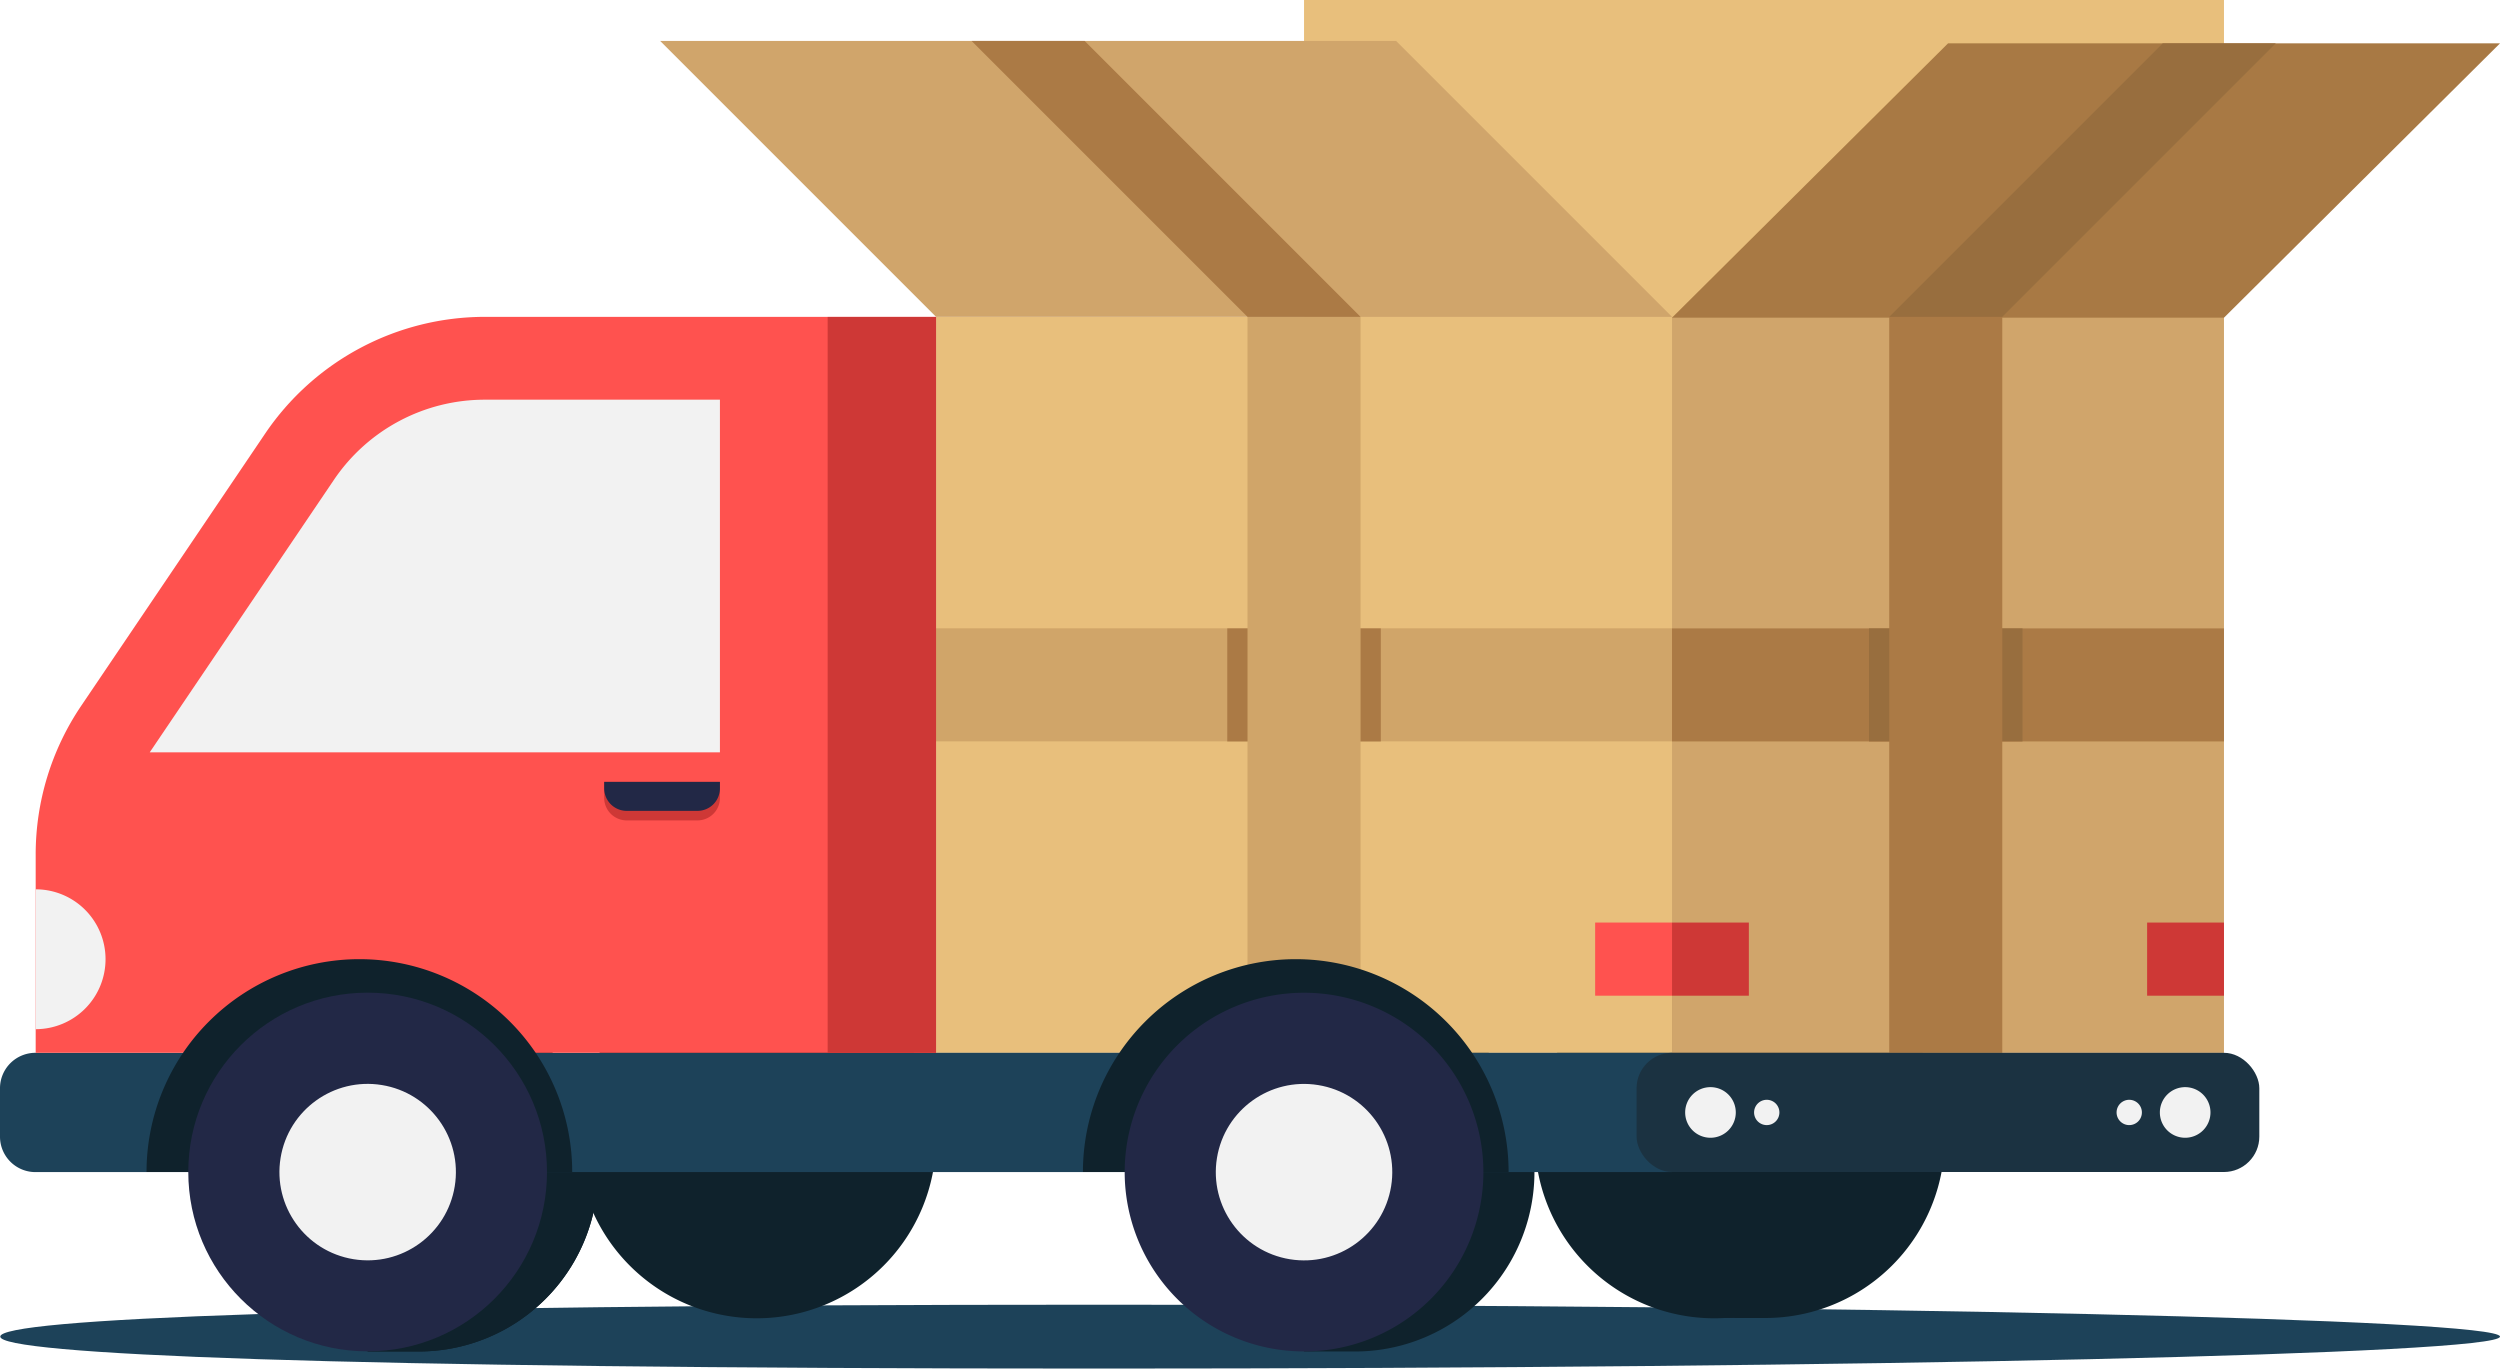 <svg xmlns="http://www.w3.org/2000/svg" width="296.35" height="162.23" viewBox="0 0 296.35 162.23"><defs><style>.a{fill:#1d4259;}.b{fill:#0f222c;}.c{fill:#e8bf7c;}.d{fill:#d0a569;}.e{fill:#ab7a45;}.f{fill:#d0a56b;}.g{fill:#986e3e;}.h{fill:#a87944;}.i{fill:#ff524f;}.j{fill:#f2f2f2;}.k{fill:#ce3836;}.l{fill:#222846;}.m{fill:#1b3241;}</style></defs><g transform="translate(0.03 0)"><path class="a" d="M296.32,158.44c0,2.09-74.4,3.79-166.17,3.79S0,160.53,0,158.44s38.39-3.78,130.15-3.78S296.32,156.36,296.32,158.44Z"/><path class="b" d="M49.45,117.67a21.268,21.268,0,1,1,0,42.535l-5.9-.005V117.67Z"/><path class="b" d="M160.45,117.67a21.268,21.268,0,1,1,0,42.535l-5.9-.005V117.67Z"/><path class="b" d="M49.45,117.67a21.268,21.268,0,1,1,0,42.535l-5.9-.005V117.67Z"/><path class="b" d="M68.41,135a21.26,21.26,0,1,1,21.263,21.27A21.26,21.26,0,0,1,68.41,135Z"/><path class="b" d="M209.08,113.7a21.268,21.268,0,1,1,0,42.535l-5.9-.005V113.7Z"/><path class="b" d="M181.92,135a21.26,21.26,0,1,1,21.263,21.27A21.26,21.26,0,0,1,181.92,135Z"/><rect class="c" width="109.05" height="37.66" transform="translate(263.6 37.66) rotate(180)"/><rect class="c" width="87.24" height="87.24" transform="translate(198.17 124.81) rotate(180)"/><rect class="d" width="13.4" height="87.24" transform="translate(198.17 74.48) rotate(90)"/><rect class="e" width="18.2" height="13.4" transform="translate(163.65 87.89) rotate(180)"/><rect class="d" width="13.4" height="87.24" transform="translate(161.25 124.81) rotate(180)"/><rect class="f" width="65.43" height="87.24" transform="translate(263.6 124.81) rotate(180)"/><rect class="e" width="13.4" height="65.43" transform="translate(263.6 74.49) rotate(90)"/><rect class="g" width="18.2" height="13.4" transform="translate(239.72 87.89) rotate(180)"/><path class="h" d="M198.17,37.66H263.6L296.32,5.14H230.89Z"/><rect class="e" width="13.4" height="87.24" transform="translate(223.92 37.56)"/><path class="g" d="M223.92,37.56h13.4L269.74,5.14h-13.4Z"/><path class="f" d="M198.17,37.56H110.93L78.22,4.85h87.24Z"/><path class="e" d="M161.25,37.56h-13.4L115.14,4.85h13.4Z"/><path class="a" d="M0,124.8H194a4.2,4.2,0,0,1,4.2,4.2v5.74a4.2,4.2,0,0,1-4.2,4.2H0Z" transform="translate(198.17 263.74) rotate(180)"/><path class="i" d="M4.2,124.8H110.93V37.56H57.45A31.46,31.46,0,0,0,31.4,51.4L9.58,83.69a31.43,31.43,0,0,0-5.38,17.6Z"/><path class="j" d="M85.31,89.18V47.38H57.45A21.58,21.58,0,0,0,39.54,56.9L17.72,89.18Z"/><rect class="k" width="12.85" height="87.24" transform="translate(110.93 124.81) rotate(180)"/><path class="b" d="M153.57,113.7a25.24,25.24,0,0,1,25.23,25.23H128.34a25.23,25.23,0,0,1,25.23-25.23Z"/><path class="b" d="M42.57,113.7A25.24,25.24,0,0,1,67.8,138.93H17.34A25.24,25.24,0,0,1,42.57,113.7Z"/><path class="l" d="M133.29,138.93a21.26,21.26,0,1,1,21.263,21.27,21.26,21.26,0,0,1-21.263-21.27Z"/><circle class="j" cx="10.46" cy="10.46" r="10.46" transform="matrix(0.16, -0.987, 0.987, 0.16, 142.553, 147.598)"/><circle class="l" cx="21.26" cy="21.26" r="21.26" transform="translate(22.29 117.67)"/><circle class="j" cx="10.46" cy="10.46" r="10.46" transform="matrix(0.16, -0.987, 0.987, 0.16, 31.555, 147.593)"/><rect class="k" width="9.11" height="8.67" transform="translate(207.28 118.03) rotate(180)"/><rect class="i" width="9.11" height="8.67" transform="translate(198.17 118.03) rotate(180)"/><rect class="k" width="9.11" height="8.67" transform="translate(263.6 118.03) rotate(180)"/><path class="k" d="M71.6,92.68H85.31v1.91a2.66,2.66,0,0,1-2.66,2.66H74.26a2.67,2.67,0,0,1-2.67-2.67v-1.9Z"/><path class="l" d="M71.6,92.68H85.31v.78a2.66,2.66,0,0,1-2.66,2.66H74.26a2.67,2.67,0,0,1-2.67-2.67v-.78Z"/><path class="j" d="M12.48,113.7a8.28,8.28,0,0,0-8.28-8.28V122A8.29,8.29,0,0,0,12.48,113.7Z"/><rect class="m" width="73.82" height="14.13" rx="4.2" transform="translate(193.97 124.8)"/><path class="j" d="M205.73,131.87a3,3,0,1,0-3,3,3,3,0,0,0,3-3Z"/><path class="j" d="M210.9,131.87a1.5,1.5,0,1,0-1.5,1.5,1.5,1.5,0,0,0,1.5-1.5Z"/><path class="j" d="M256,131.87a3,3,0,1,0,3-3A3,3,0,0,0,256,131.87Z"/><path class="j" d="M250.87,131.87a1.5,1.5,0,1,0,1.5-1.5,1.5,1.5,0,0,0-1.5,1.5Z"/></g></svg>